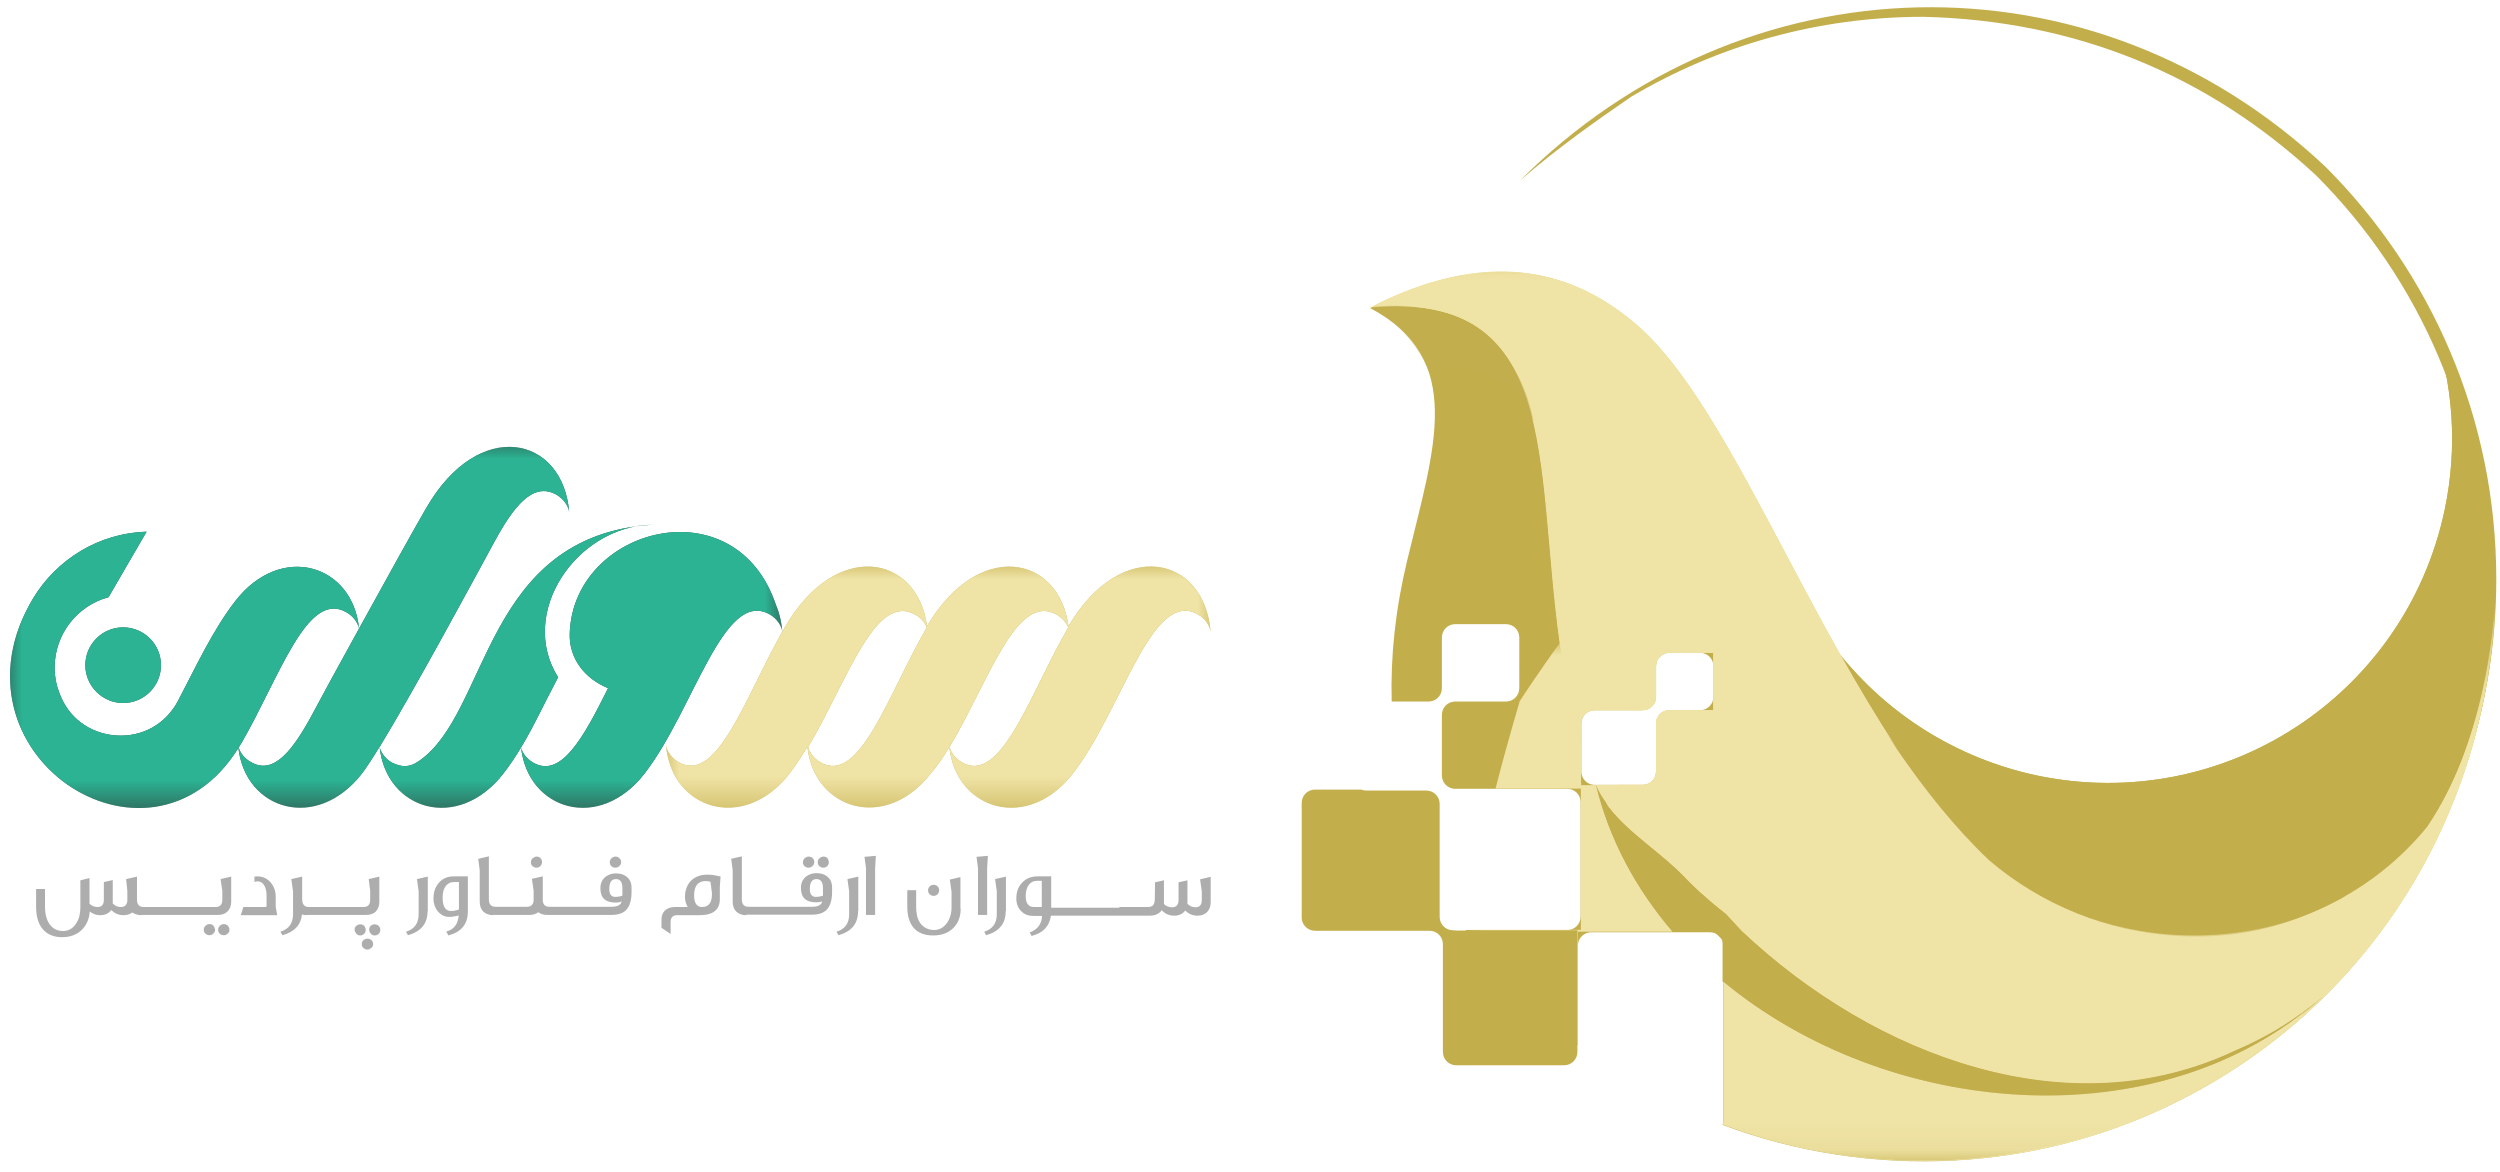 <?xml version="1.0" encoding="utf-8"?>
<!-- Generator: Adobe Illustrator 24.1.1, SVG Export Plug-In . SVG Version: 6.00 Build 0)  -->
<svg version="1.1" xmlns="http://www.w3.org/2000/svg" xmlns:xlink="http://www.w3.org/1999/xlink" x="0px" y="0px"
	 viewBox="0 0 101.1 47.41" style="enable-background:new 0 0 101.1 47.41;" xml:space="preserve">
<style type="text/css">
	.st0{fill:url(#SVGID_1_);}
	.st1{opacity:0.51;fill:url(#SVGID_2_);}
	.st2{opacity:0.4;fill:url(#SVGID_3_);}
	.st3{opacity:0.3;fill:url(#SVGID_4_);}
	.st4{display:none;opacity:0.58;}
	.st5{display:inline;opacity:0.8;}
	.st6{fill:url(#SVGID_5_);}
	.st7{fill:url(#SVGID_6_);}
	.st8{fill:url(#SVGID_7_);}
	.st9{opacity:0.35;fill:url(#SVGID_8_);}
	.st10{opacity:0.35;fill:url(#SVGID_9_);}
	.st11{opacity:0.35;fill:url(#SVGID_10_);}
	.st12{fill:url(#SVGID_11_);}
	.st13{fill:url(#SVGID_12_);}
	.st14{fill:url(#SVGID_13_);}
	.st15{fill:url(#SVGID_14_);}
	.st16{fill:url(#SVGID_15_);}
	.st17{fill:url(#SVGID_16_);}
	.st18{fill:#C3AE4C;}
	.st19{fill-rule:evenodd;clip-rule:evenodd;fill:#C3AE4C;}
	.st20{filter:url(#Adobe_OpacityMaskFilter);}
	.st21{fill:url(#SVGID_18_);}
	.st22{mask:url(#SVGID_17_);fill-rule:evenodd;clip-rule:evenodd;fill:#C3AE4C;}
	.st23{filter:url(#Adobe_OpacityMaskFilter_1_);}
	.st24{fill:url(#SVGID_20_);}
	.st25{mask:url(#SVGID_19_);fill-rule:evenodd;clip-rule:evenodd;fill:#EFE3A5;}
	.st26{filter:url(#Adobe_OpacityMaskFilter_2_);}
	.st27{fill:url(#SVGID_22_);}
	.st28{mask:url(#SVGID_21_);fill-rule:evenodd;clip-rule:evenodd;fill:#EFE3A5;}
	.st29{filter:url(#Adobe_OpacityMaskFilter_3_);}
	.st30{fill:url(#SVGID_24_);}
	.st31{mask:url(#SVGID_23_);fill-rule:evenodd;clip-rule:evenodd;fill:#EFE3A5;}
	.st32{filter:url(#Adobe_OpacityMaskFilter_4_);}
	.st33{fill:url(#SVGID_26_);}
	.st34{mask:url(#SVGID_25_);fill-rule:evenodd;clip-rule:evenodd;fill:#EFE3A5;}
	.st35{opacity:0.5;fill-rule:evenodd;clip-rule:evenodd;fill:#C3AE4C;}
	.st36{filter:url(#Adobe_OpacityMaskFilter_5_);}
	.st37{fill:url(#SVGID_28_);}
	.st38{mask:url(#SVGID_27_);fill-rule:evenodd;clip-rule:evenodd;fill:#C3AE4C;}
	.st39{filter:url(#Adobe_OpacityMaskFilter_6_);}
	.st40{fill:url(#SVGID_30_);}
	.st41{mask:url(#SVGID_29_);fill-rule:evenodd;clip-rule:evenodd;fill:#C3AE4C;}
	.st42{filter:url(#Adobe_OpacityMaskFilter_7_);}
	.st43{fill:url(#SVGID_32_);}
	.st44{mask:url(#SVGID_31_);fill-rule:evenodd;clip-rule:evenodd;fill:#EFE3A5;}
	.st45{fill-rule:evenodd;clip-rule:evenodd;fill:#315B51;}
	.st46{filter:url(#Adobe_OpacityMaskFilter_8_);}
	.st47{fill:url(#SVGID_34_);}
	.st48{mask:url(#SVGID_33_);fill-rule:evenodd;clip-rule:evenodd;fill:#2BB393;}
	.st49{fill:#AEADAE;}
	.st50{filter:url(#Adobe_OpacityMaskFilter_9_);}
	.st51{fill:url(#SVGID_36_);}
	.st52{mask:url(#SVGID_35_);fill-rule:evenodd;clip-rule:evenodd;fill:#C3AE4C;}
	.st53{filter:url(#Adobe_OpacityMaskFilter_10_);}
	.st54{fill:url(#SVGID_38_);}
	.st55{mask:url(#SVGID_37_);fill-rule:evenodd;clip-rule:evenodd;fill:#EFE3A5;}
	.st56{filter:url(#Adobe_OpacityMaskFilter_11_);}
	.st57{fill:url(#SVGID_40_);}
	.st58{mask:url(#SVGID_39_);fill-rule:evenodd;clip-rule:evenodd;fill:#EFE3A5;}
	.st59{filter:url(#Adobe_OpacityMaskFilter_12_);}
	.st60{fill:url(#SVGID_42_);}
	.st61{mask:url(#SVGID_41_);fill-rule:evenodd;clip-rule:evenodd;fill:#EFE3A5;}
	.st62{filter:url(#Adobe_OpacityMaskFilter_13_);}
	.st63{fill:url(#SVGID_44_);}
	.st64{mask:url(#SVGID_43_);fill-rule:evenodd;clip-rule:evenodd;fill:#EFE3A5;}
	.st65{filter:url(#Adobe_OpacityMaskFilter_14_);}
	.st66{fill:url(#SVGID_46_);}
	.st67{mask:url(#SVGID_45_);fill-rule:evenodd;clip-rule:evenodd;fill:#C3AE4C;}
	.st68{filter:url(#Adobe_OpacityMaskFilter_15_);}
	.st69{fill:url(#SVGID_48_);}
	.st70{mask:url(#SVGID_47_);fill-rule:evenodd;clip-rule:evenodd;fill:#C3AE4C;}
	.st71{filter:url(#Adobe_OpacityMaskFilter_16_);}
	.st72{fill:url(#SVGID_50_);}
	.st73{mask:url(#SVGID_49_);fill-rule:evenodd;clip-rule:evenodd;fill:#EFE3A5;}
	.st74{filter:url(#Adobe_OpacityMaskFilter_17_);}
	.st75{fill:url(#SVGID_52_);}
	.st76{mask:url(#SVGID_51_);fill-rule:evenodd;clip-rule:evenodd;fill:#2BB393;}
	.st77{fill:#FFFFFF;}
	.st78{fill:none;stroke:#FFFFFF;stroke-width:0.25;stroke-miterlimit:10;}
	.st79{fill:none;stroke:#2BB898;stroke-width:0.75;stroke-miterlimit:10;}
	.st80{fill:#C8B34C;}
	.st81{fill:#213E3D;}
	.st82{fill:none;stroke:#FFFFFF;stroke-width:0.312;stroke-miterlimit:10;}
	.st83{fill:none;stroke:#5980CC;stroke-width:0.5;stroke-miterlimit:10;}
	.st84{fill:#248C75;}
	.st85{fill:#2BB898;}
	.st86{fill:#FFE700;}
	.st87{fill:#F3AC33;}
	.st88{fill:#ED8C00;}
	.st89{fill:#FAC86E;}
	.st90{fill:#335387;}
	.st91{fill:#385BA6;}
	.st92{fill:none;stroke:#2BB898;stroke-width:0.5;stroke-miterlimit:10;}
	.st93{fill:none;stroke:#FAC86E;stroke-width:0.5;stroke-miterlimit:10;}
	.st94{fill:none;stroke:#C7C7C7;stroke-width:0.178;stroke-miterlimit:10;}
	.st95{fill:none;stroke:#666666;stroke-width:0.202;stroke-miterlimit:10;}
	.st96{fill:none;stroke:#666666;stroke-width:0.32;stroke-linecap:round;stroke-miterlimit:10;}
	.st97{fill:none;stroke:#666666;stroke-width:0.25;stroke-miterlimit:10;}
	.st98{fill:none;stroke:#666666;stroke-width:0.283;stroke-miterlimit:10;}
	.st99{fill:#FF1D25;}
	.st100{fill:#6FBEA8;}
	.st101{fill:#C1C1C1;}
	.st102{fill:#97C9BB;}
	.st103{fill:#D5D5D5;}
	.st104{fill:#A7C9BF;}
	.st105{fill:#ECECEC;}
	.st106{fill:#A8C1BA;}
	.st107{fill:#A1B7B1;}
	.st108{fill:#ACB9B6;}
	.st109{fill:#5BAF98;}
	.st110{enable-background:new    ;}
	.st111{fill:#D5BC55;}
	.st112{fill:#AF9A46;}
	.st113{fill:url(#SVGID_53_);}
	.st114{opacity:0.51;}
	.st115{fill:url(#SVGID_54_);}
	.st116{fill:#5A9AD1;}
	.st117{fill:#345878;}
	.st118{fill:#4A7EAB;}
	.st119{opacity:0.51;fill:url(#SVGID_55_);}
	.st120{opacity:0.51;fill:url(#SVGID_56_);}
	.st121{fill:#1C9678;}
	.st122{fill:url(#SVGID_57_);}
	.st123{opacity:0.51;fill:url(#SVGID_58_);}
	.st124{opacity:0.51;fill:url(#SVGID_59_);}
	.st125{fill:#52C9A9;}
	.st126{fill:url(#SVGID_60_);}
	.st127{fill:url(#SVGID_61_);}
	.st128{opacity:0.51;fill:url(#SVGID_62_);}
	.st129{fill:url(#SVGID_63_);}
	.st130{fill:url(#SVGID_64_);}
	.st131{opacity:0.51;fill:url(#SVGID_65_);}
	.st132{fill:none;stroke:#C7C7C7;stroke-width:0.25;stroke-miterlimit:10;}
	.st133{fill:#E1E1E1;}
	.st134{fill:#C5B04C;}
	.st135{fill-rule:evenodd;clip-rule:evenodd;fill:#C5B04C;}
	.st136{filter:url(#Adobe_OpacityMaskFilter_18_);}
	.st137{fill:url(#SVGID_69_);}
	.st138{mask:url(#SVGID_68_);fill-rule:evenodd;clip-rule:evenodd;fill:#C5B04C;}
	.st139{filter:url(#Adobe_OpacityMaskFilter_19_);}
	.st140{fill:url(#SVGID_71_);}
	.st141{mask:url(#SVGID_70_);fill-rule:evenodd;clip-rule:evenodd;fill:#F1E5A7;}
	.st142{filter:url(#Adobe_OpacityMaskFilter_20_);}
	.st143{fill:url(#SVGID_73_);}
	.st144{mask:url(#SVGID_72_);fill-rule:evenodd;clip-rule:evenodd;fill:#F1E5A7;}
	.st145{filter:url(#Adobe_OpacityMaskFilter_21_);}
	.st146{fill:url(#SVGID_75_);}
	.st147{mask:url(#SVGID_74_);fill-rule:evenodd;clip-rule:evenodd;fill:#F1E5A7;}
	.st148{filter:url(#Adobe_OpacityMaskFilter_22_);}
	.st149{fill:url(#SVGID_77_);}
	.st150{mask:url(#SVGID_76_);fill-rule:evenodd;clip-rule:evenodd;fill:#F1E5A7;}
	.st151{opacity:0.5;fill-rule:evenodd;clip-rule:evenodd;fill:#C5B04C;}
	.st152{filter:url(#Adobe_OpacityMaskFilter_23_);}
	.st153{fill:url(#SVGID_79_);}
	.st154{mask:url(#SVGID_78_);fill-rule:evenodd;clip-rule:evenodd;fill:#C5B04C;}
	.st155{filter:url(#Adobe_OpacityMaskFilter_24_);}
	.st156{fill:url(#SVGID_81_);}
	.st157{mask:url(#SVGID_80_);fill-rule:evenodd;clip-rule:evenodd;fill:#C5B04C;}
	.st158{fill:none;stroke:#2BB898;stroke-width:1.16;stroke-linecap:round;stroke-linejoin:round;stroke-miterlimit:10;}
	.st159{fill-rule:evenodd;clip-rule:evenodd;fill:none;stroke:#C7C7C7;stroke-width:0.5;stroke-miterlimit:10;}
	.st160{fill:none;stroke:#C7C7C7;stroke-width:0.5;stroke-miterlimit:10;}
	.st161{fill-rule:evenodd;clip-rule:evenodd;fill:none;stroke:#C7C7C7;stroke-width:0.75;stroke-miterlimit:10;}
	.st162{fill:#2BB898;stroke:#2BB898;stroke-width:0.768;stroke-miterlimit:10;}
	.st163{fill:#4D4D4D;}
	.st164{fill:#515151;}
	.st165{clip-path:url(#SVGID_83_);fill:#BCBCBC;}
	.st166{clip-path:url(#SVGID_83_);fill:#969696;}
	.st167{clip-path:url(#SVGID_83_);}
	.st168{fill:#969696;}
	.st169{fill:#BCBCBC;}
	.st170{opacity:0.28;clip-path:url(#SVGID_85_);fill:#B3B2B3;}
	.st171{opacity:0.28;clip-path:url(#SVGID_87_);fill:#B3B2B3;}
	.st172{clip-path:url(#SVGID_89_);}
	.st173{fill:#DDDDDD;}
	.st174{fill:#C4C4C4;}
	.st175{fill:#A6A6A6;}
	.st176{fill:url(#SVGID_92_);}
	.st177{fill:#4576CB;}
	.st178{fill:none;stroke:#FFFFFF;stroke-width:0.521;stroke-miterlimit:10;}
	.st179{fill:url(#SVGID_95_);}
	.st180{fill:#989898;}
	.st181{fill:url(#SVGID_98_);}
	.st182{fill:none;stroke:#FFFFFF;stroke-width:0.521;stroke-miterlimit:10;}
	.st183{fill:url(#SVGID_101_);}
	.st184{fill:#1F7760;}
	.st185{opacity:0.28;clip-path:url(#SVGID_111_);fill:#666666;}
	.st186{fill-rule:evenodd;clip-rule:evenodd;fill:none;stroke:#CACACA;stroke-width:0.5;stroke-miterlimit:10;}
	.st187{fill:#B3B2B3;}
	.st188{fill:#EAEAEA;}
	.st189{fill:url(#SVGID_113_);}
	.st190{fill:url(#SVGID_114_);}
	.st191{opacity:0.4;fill:#06033E;}
	.st192{fill:url(#SVGID_115_);}
	.st193{fill:url(#SVGID_116_);}
	.st194{fill:url(#SVGID_117_);}
	.st195{fill:url(#SVGID_118_);}
	.st196{clip-path:url(#SVGID_120_);fill:#112564;}
	.st197{clip-path:url(#SVGID_120_);fill:#112665;}
	.st198{clip-path:url(#SVGID_120_);fill:#112766;}
	.st199{clip-path:url(#SVGID_120_);fill:#112867;}
	.st200{clip-path:url(#SVGID_120_);fill:#112968;}
	.st201{clip-path:url(#SVGID_120_);fill:#112A69;}
	.st202{clip-path:url(#SVGID_120_);fill:#112B6A;}
	.st203{clip-path:url(#SVGID_120_);fill:#112C6B;}
	.st204{clip-path:url(#SVGID_120_);fill:#112D6D;}
	.st205{clip-path:url(#SVGID_120_);fill:#112E6E;}
	.st206{clip-path:url(#SVGID_120_);fill:#112F6F;}
	.st207{clip-path:url(#SVGID_120_);fill:#113070;}
	.st208{clip-path:url(#SVGID_120_);fill:#113171;}
	.st209{clip-path:url(#SVGID_120_);fill:#113272;}
	.st210{clip-path:url(#SVGID_120_);fill:#113373;}
	.st211{clip-path:url(#SVGID_120_);fill:#113474;}
	.st212{clip-path:url(#SVGID_120_);fill:#113575;}
	.st213{clip-path:url(#SVGID_120_);fill:#113676;}
	.st214{clip-path:url(#SVGID_120_);fill:#113777;}
	.st215{clip-path:url(#SVGID_120_);fill:#113878;}
	.st216{clip-path:url(#SVGID_120_);fill:#113979;}
	.st217{clip-path:url(#SVGID_120_);fill:#113A7A;}
	.st218{clip-path:url(#SVGID_120_);fill:#113B7B;}
	.st219{clip-path:url(#SVGID_120_);fill:#113C7C;}
	.st220{clip-path:url(#SVGID_120_);fill:#113D7D;}
	.st221{clip-path:url(#SVGID_120_);fill:#113E7E;}
	.st222{clip-path:url(#SVGID_120_);fill:#113F7F;}
	.st223{clip-path:url(#SVGID_120_);fill:#114080;}
	.st224{clip-path:url(#SVGID_120_);fill:#114181;}
	.st225{clip-path:url(#SVGID_120_);fill:#114282;}
	.st226{clip-path:url(#SVGID_120_);fill:#114383;}
	.st227{clip-path:url(#SVGID_120_);fill:#114484;}
	.st228{clip-path:url(#SVGID_120_);fill:#114585;}
	.st229{clip-path:url(#SVGID_120_);fill:#114686;}
	.st230{clip-path:url(#SVGID_120_);fill:#114787;}
	.st231{clip-path:url(#SVGID_120_);fill:#114888;}
	.st232{clip-path:url(#SVGID_120_);fill:#114989;}
	.st233{clip-path:url(#SVGID_120_);fill:#114A8A;}
	.st234{clip-path:url(#SVGID_120_);fill:#114B8B;}
	.st235{clip-path:url(#SVGID_120_);fill:#114C8C;}
	.st236{clip-path:url(#SVGID_120_);fill:#114D8D;}
	.st237{clip-path:url(#SVGID_120_);fill:#114E8E;}
	.st238{clip-path:url(#SVGID_120_);fill:#114F8F;}
	.st239{clip-path:url(#SVGID_120_);fill:#115090;}
	.st240{clip-path:url(#SVGID_120_);fill:#115191;}
	.st241{clip-path:url(#SVGID_120_);fill:#115292;}
	.st242{clip-path:url(#SVGID_120_);fill:#115393;}
	.st243{clip-path:url(#SVGID_120_);fill:#115494;}
	.st244{clip-path:url(#SVGID_120_);fill:#115595;}
	.st245{clip-path:url(#SVGID_120_);fill:#115696;}
	.st246{clip-path:url(#SVGID_120_);fill:#115797;}
	.st247{clip-path:url(#SVGID_120_);fill:#115899;}
	.st248{clip-path:url(#SVGID_120_);fill:#11599A;}
	.st249{clip-path:url(#SVGID_120_);fill:#115A9B;}
	.st250{clip-path:url(#SVGID_120_);fill:#115B9C;}
	.st251{clip-path:url(#SVGID_120_);fill:#115C9D;}
	.st252{clip-path:url(#SVGID_120_);fill:#115D9E;}
	.st253{clip-path:url(#SVGID_120_);fill:#115E9F;}
	.st254{clip-path:url(#SVGID_120_);fill:#115FA0;}
	.st255{clip-path:url(#SVGID_120_);fill:#1160A1;}
	.st256{clip-path:url(#SVGID_120_);fill:#1161A2;}
	.st257{clip-path:url(#SVGID_120_);fill:#1162A3;}
	.st258{clip-path:url(#SVGID_120_);fill:#1163A4;}
	.st259{clip-path:url(#SVGID_120_);fill:#1164A5;}
	.st260{clip-path:url(#SVGID_120_);fill:#1165A6;}
	.st261{clip-path:url(#SVGID_120_);fill:#1166A7;}
	.st262{clip-path:url(#SVGID_120_);fill:#1167A8;}
	.st263{clip-path:url(#SVGID_120_);fill:#1168A9;}
	.st264{clip-path:url(#SVGID_120_);fill:#1169AA;}
	.st265{clip-path:url(#SVGID_120_);fill:#116AAB;}
	.st266{clip-path:url(#SVGID_120_);fill:#116BAC;}
	.st267{clip-path:url(#SVGID_120_);fill:#116CAD;}
	.st268{clip-path:url(#SVGID_120_);fill:#116DAE;}
	.st269{clip-path:url(#SVGID_120_);fill:#116EAF;}
	.st270{clip-path:url(#SVGID_120_);fill:#116FB0;}
	.st271{clip-path:url(#SVGID_120_);fill:#1170B1;}
	.st272{clip-path:url(#SVGID_120_);fill:#1171B2;}
	.st273{clip-path:url(#SVGID_120_);fill:#1172B3;}
	.st274{clip-path:url(#SVGID_120_);fill:#1173B4;}
	.st275{clip-path:url(#SVGID_120_);fill:#1174B5;}
	.st276{clip-path:url(#SVGID_120_);fill:#1175B6;}
	.st277{clip-path:url(#SVGID_120_);fill:#1176B7;}
	.st278{clip-path:url(#SVGID_120_);fill:#1177B8;}
	.st279{clip-path:url(#SVGID_120_);fill:#1178B9;}
	.st280{clip-path:url(#SVGID_120_);fill:#107ABA;}
	.st281{clip-path:url(#SVGID_120_);fill:#107BBB;}
	.st282{clip-path:url(#SVGID_120_);fill:#107CBC;}
	.st283{clip-path:url(#SVGID_120_);fill:#107EBD;}
	.st284{clip-path:url(#SVGID_120_);fill:#0F7FBD;}
	.st285{clip-path:url(#SVGID_120_);fill:#0F80BE;}
	.st286{clip-path:url(#SVGID_120_);fill:#0F82BF;}
	.st287{clip-path:url(#SVGID_120_);fill:#0F83C0;}
	.st288{clip-path:url(#SVGID_120_);fill:#0E84C1;}
	.st289{clip-path:url(#SVGID_120_);fill:#0E85C2;}
	.st290{clip-path:url(#SVGID_120_);fill:#0E87C3;}
	.st291{clip-path:url(#SVGID_120_);fill:#0E88C4;}
	.st292{clip-path:url(#SVGID_120_);fill:#0D89C4;}
	.st293{clip-path:url(#SVGID_120_);fill:#0D8BC5;}
	.st294{clip-path:url(#SVGID_120_);fill:#0D8CC6;}
	.st295{clip-path:url(#SVGID_120_);fill:#0D8DC7;}
	.st296{clip-path:url(#SVGID_120_);fill:#0C8EC8;}
	.st297{clip-path:url(#SVGID_120_);fill:#0C90C9;}
	.st298{clip-path:url(#SVGID_120_);fill:#0C91CA;}
	.st299{clip-path:url(#SVGID_120_);fill:#0C92CA;}
	.st300{clip-path:url(#SVGID_120_);fill:#0B93CB;}
	.st301{clip-path:url(#SVGID_120_);fill:#0B94CC;}
	.st302{clip-path:url(#SVGID_120_);fill:#0B96CD;}
	.st303{clip-path:url(#SVGID_120_);fill:#0B97CE;}
	.st304{clip-path:url(#SVGID_120_);fill:#0A98CE;}
	.st305{clip-path:url(#SVGID_120_);fill:#0A99CF;}
	.st306{clip-path:url(#SVGID_120_);fill:#0A9AD0;}
	.st307{clip-path:url(#SVGID_120_);fill:#0A9CD1;}
	.st308{clip-path:url(#SVGID_120_);fill:#0A9DD2;}
	.st309{clip-path:url(#SVGID_120_);fill:#099ED2;}
	.st310{clip-path:url(#SVGID_120_);fill:#099FD3;}
	.st311{clip-path:url(#SVGID_120_);fill:#09A0D4;}
	.st312{clip-path:url(#SVGID_120_);fill:#09A1D5;}
	.st313{clip-path:url(#SVGID_120_);fill:#08A2D5;}
	.st314{clip-path:url(#SVGID_120_);fill:#08A3D6;}
	.st315{clip-path:url(#SVGID_120_);fill:#08A5D7;}
	.st316{clip-path:url(#SVGID_120_);fill:#08A6D8;}
	.st317{clip-path:url(#SVGID_120_);fill:#08A7D8;}
	.st318{clip-path:url(#SVGID_120_);fill:#07A8D9;}
	.st319{clip-path:url(#SVGID_120_);fill:#07A9DA;}
	.st320{clip-path:url(#SVGID_120_);fill:#07AADB;}
	.st321{clip-path:url(#SVGID_120_);fill:#07ABDB;}
	.st322{clip-path:url(#SVGID_120_);fill:#07ACDC;}
	.st323{clip-path:url(#SVGID_120_);fill:#06ADDD;}
	.st324{clip-path:url(#SVGID_120_);fill:#06AEDD;}
	.st325{clip-path:url(#SVGID_120_);fill:#06AFDE;}
	.st326{clip-path:url(#SVGID_120_);fill:#06B0DF;}
	.st327{clip-path:url(#SVGID_120_);fill:#06B1DF;}
	.st328{clip-path:url(#SVGID_120_);fill:#05B2E0;}
	.st329{clip-path:url(#SVGID_120_);fill:#05B3E1;}
	.st330{clip-path:url(#SVGID_120_);fill:#05B4E1;}
	.st331{clip-path:url(#SVGID_120_);fill:#05B5E2;}
	.st332{clip-path:url(#SVGID_120_);fill:#05B6E3;}
	.st333{clip-path:url(#SVGID_120_);fill:#04B7E3;}
	.st334{clip-path:url(#SVGID_120_);fill:#04B8E4;}
	.st335{clip-path:url(#SVGID_120_);fill:#04B9E5;}
	.st336{clip-path:url(#SVGID_120_);fill:#04BAE6;}
	.st337{clip-path:url(#SVGID_120_);fill:#04BBE6;}
	.st338{clip-path:url(#SVGID_120_);fill:#03BCE7;}
	.st339{clip-path:url(#SVGID_120_);fill:#03BDE7;}
	.st340{clip-path:url(#SVGID_120_);fill:#03BEE8;}
	.st341{clip-path:url(#SVGID_120_);fill:#03BFE9;}
	.st342{clip-path:url(#SVGID_120_);fill:#03C0EA;}
	.st343{clip-path:url(#SVGID_120_);fill:#02C1EA;}
	.st344{clip-path:url(#SVGID_120_);fill:#02C2EB;}
	.st345{clip-path:url(#SVGID_120_);fill:#02C3EC;}
	.st346{clip-path:url(#SVGID_120_);fill:#02C4EC;}
	.st347{clip-path:url(#SVGID_120_);fill:#02C5ED;}
	.st348{clip-path:url(#SVGID_120_);fill:#01C6EE;}
	.st349{clip-path:url(#SVGID_120_);fill:#01C7EE;}
	.st350{clip-path:url(#SVGID_120_);fill:#01C7EF;}
	.st351{clip-path:url(#SVGID_120_);fill:#01C8EF;}
	.st352{fill:url(#SVGID_121_);}
	.st353{fill:url(#SVGID_122_);}
	.st354{fill:url(#SVGID_123_);}
	.st355{fill:url(#SVGID_124_);}
	.st356{fill:#07AADB;}
	.st357{fill:#0D121E;}
	.st358{fill:url(#SVGID_125_);}
	.st359{fill:url(#SVGID_126_);}
	.st360{fill:url(#SVGID_127_);}
	.st361{fill:url(#SVGID_128_);}
	.st362{opacity:0.25;}
	.st363{fill:url(#SVGID_129_);}
	.st364{fill:#03184C;}
	.st365{opacity:0.5;}
	.st366{fill:#29A6DD;}
	.st367{fill:#C7C7C7;}
	.st368{fill:#3B3735;}
	.st369{fill:#00A470;}
	.st370{fill:none;stroke:#808080;stroke-width:0.25;stroke-miterlimit:10;}
	.st371{fill:none;stroke:#C8B34C;stroke-width:0.5;stroke-miterlimit:10;}
	.st372{fill:none;stroke:#000000;stroke-miterlimit:10;}
	.st373{fill:url(#SVGID_130_);}
	.st374{opacity:0.28;fill:#666666;}
	.st375{opacity:0.8;fill:#E1E1E1;}
	.st376{fill:#CCC4A3;}
	.st377{display:none;}
	.st378{display:inline;}
	.st379{opacity:0.8;}
	.st380{fill-rule:evenodd;clip-rule:evenodd;fill:#020202;}
	
		.st381{fill-rule:evenodd;clip-rule:evenodd;fill:none;stroke:#BDBDBD;stroke-width:0.373;stroke-linecap:square;stroke-miterlimit:10;}
	.st382{fill-rule:evenodd;clip-rule:evenodd;fill:#2BB898;}
	.st383{fill-rule:evenodd;clip-rule:evenodd;fill:#D39241;}
	.st384{fill-rule:evenodd;clip-rule:evenodd;fill:#385BA6;}
	.st385{display:inline;fill-rule:evenodd;clip-rule:evenodd;fill:#606060;}
	.st386{display:inline;fill:none;stroke:#C7C7C7;stroke-width:0.25;stroke-miterlimit:10;}
	.st387{display:inline;fill:none;stroke:#C8B34C;stroke-miterlimit:10;}
</style>
<g id="Layer_1">
	<g>
		<g>
			<path class="st18" d="M84.8,45.3c4.68-1.6,8.59-4.59,11.33-8.42c2.74-3.83,4.31-8.5,4.31-13.44c0-6.38-2.59-12.15-6.77-16.34
				c-4.36-4.05-9.71-6.28-15.91-6.42c-4.23,0-8.28,1.15-11.79,3.23C64.6,4.85,62.96,6,61.46,7.31c9.03-9.04,23.1-9.47,32.58-0.57
				c4.27,4.27,6.91,10.17,6.91,16.69c0,5.05-1.61,9.82-4.41,13.73c-2.8,3.92-6.8,6.98-11.58,8.61L84.8,45.3z"/>
			<path class="st19" d="M80.8,35.36c4.16,3.55,10.32,4.12,15.15,0.98c0.86-0.56,1.63-1.21,2.31-1.92c0.96-1.83,1.69-3.83,2.14-5.95
				c1.14-5.37,0.31-10.7-1.99-15.25c0.79,2.3,0.99,4.85,0.45,7.41c-0.8,3.76-3.04,6.84-6.02,8.78c-2.98,1.94-6.71,2.74-10.47,1.95
				c-3.28-0.7-6.05-2.5-7.99-4.93C76.24,29.74,78.32,32.99,80.8,35.36"/>
			<defs>
				<filter id="Adobe_OpacityMaskFilter" filterUnits="userSpaceOnUse" x="74.38" y="13.22" width="26.53" height="25.17">
					<feColorMatrix  type="matrix" values="1 0 0 0 0  0 1 0 0 0  0 0 1 0 0  0 0 0 1 0"/>
				</filter>
			</defs>
			<mask maskUnits="userSpaceOnUse" x="74.38" y="13.22" width="26.53" height="25.17" id="SVGID_1_">
				<g class="st20">
					
						<linearGradient id="SVGID_2_" gradientUnits="userSpaceOnUse" x1="-394.705" y1="292.995" x2="-397.09" y2="286.282" gradientTransform="matrix(1 0 0 1 486.099 -256.628)">
						<stop  offset="0" style="stop-color:#FFFFFF"/>
						<stop  offset="1" style="stop-color:#000000"/>
					</linearGradient>
					<rect x="74.38" y="13.22" style="fill:url(#SVGID_2_);" width="26.53" height="25.17"/>
				</g>
			</mask>
			<path style="mask:url(#SVGID_1_);fill-rule:evenodd;clip-rule:evenodd;fill:#C3AE4C;" d="M80.8,35.36
				c4.16,3.55,10.32,4.12,15.15,0.98c0.86-0.56,1.63-1.21,2.31-1.92c0.96-1.83,1.69-3.83,2.14-5.95c1.14-5.37,0.31-10.7-1.99-15.25
				c0.79,2.3,0.99,4.85,0.45,7.41c-0.8,3.76-3.04,6.84-6.02,8.78c-2.98,1.94-6.71,2.74-10.47,1.95c-3.28-0.7-6.05-2.5-7.99-4.93
				C76.24,29.74,78.32,32.99,80.8,35.36"/>
			<path class="st19" d="M58.89,37.63h0.39l-0.01-0.02h4.11c0.3,0,0.54-0.24,0.54-0.54v-4.63c0-0.3-0.24-0.54-0.54-0.54h-4.53
				c-0.3,0-0.54-0.24-0.54-0.54v-2.45c0-0.3,0.24-0.54,0.54-0.54h2.05c0.3,0,0.54-0.24,0.54-0.54v-2.05c0-0.3-0.24-0.54-0.54-0.54
				h-2.05c-0.3,0-0.54,0.24-0.54,0.54v2.05c0,0.3-0.24,0.54-0.54,0.54h-1.49c-0.05-1.79,0.14-3.68,0.62-5.68
				c1.09-4.54,2.41-8.17-1.49-10.23c4.66-2.39,8.02-1.62,10.68,0.6c3.46,2.89,6.45,10.89,10.63,17.26c0.06,0.09,0.13,0.18,0.19,0.28
				c1.08,1.55,2.25,2.99,3.52,4.19l0,0c2.15,1.84,4.83,2.89,7.58,3.07c7.1,0.15,11.08-3.55,12.43-10.11
				c0.22-1.05,0.37-2.11,0.45-3.15c-0.05,1.28-0.21,2.58-0.49,3.88c-1.45,6.85-5.72,12.61-11.96,15.87
				c-5.97,3.12-12.8,3.38-18.78,1.14c0.02-0.06,0.03-0.12,0.03-0.18v-7.07c0-0.3-0.24-0.54-0.54-0.54h-4.8
				c-0.3,0-0.54,0.24-0.54,0.54v4.02l-0.02-0.02v0.3c0,0.3-0.24,0.54-0.54,0.54h-4.36c-0.3,0-0.54-0.24-0.54-0.54v-4.36
				c0-0.3-0.24-0.54-0.54-0.54h-4.63c-0.3,0-0.54-0.24-0.54-0.54v-4.63c0-0.3,0.24-0.54,0.54-0.54h1.88
				c0.06,0.03,0.13,0.04,0.21,0.04h1.49h0.92c0.3,0,0.54,0.24,0.54,0.54v3.37v1.2c0,0.3,0.24,0.54,0.54,0.54
				C58.79,37.62,58.84,37.63,58.89,37.63 M67.51,26.4h1.24c0.3,0,0.54,0.24,0.54,0.54v1.24c0,0.3-0.24,0.54-0.54,0.54h-1.24
				c-0.3,0-0.54,0.24-0.54,0.54v1.94c0,0.3-0.24,0.54-0.54,0.54h-1.94c-0.3,0-0.54-0.24-0.54-0.54v-1.94c0-0.3,0.24-0.54,0.54-0.54
				h1.94c0.3,0,0.54-0.24,0.54-0.54v-1.24C66.97,26.64,67.21,26.4,67.51,26.4z"/>
			<defs>
				<filter id="Adobe_OpacityMaskFilter_1_" filterUnits="userSpaceOnUse" x="59.53" y="25.99" width="34.42" height="20.96">
					<feColorMatrix  type="matrix" values="1 0 0 0 0  0 1 0 0 0  0 0 1 0 0  0 0 0 1 0"/>
				</filter>
			</defs>
			<mask maskUnits="userSpaceOnUse" x="59.53" y="25.99" width="34.42" height="20.96" id="SVGID_3_">
				<g class="st23">
					
						<linearGradient id="SVGID_4_" gradientUnits="userSpaceOnUse" x1="-358.53" y1="266.966" x2="-373.851" y2="270.709" gradientTransform="matrix(1 0 0 1 444.751 -232.815)">
						<stop  offset="0" style="stop-color:#FFFFFF"/>
						<stop  offset="1" style="stop-color:#000000"/>
					</linearGradient>
					<rect x="59.53" y="25.99" style="fill:url(#SVGID_4_);" width="34.42" height="20.96"/>
				</g>
			</mask>
			<path style="mask:url(#SVGID_3_);fill-rule:evenodd;clip-rule:evenodd;fill:#EFE3A5;" d="M67.64,37.68
				c-1.46-1.71-2.55-3.7-3.1-5.93h-0.06h-0.54v-0.54v-1.15c-0.4-1.34-0.66-2.71-0.85-4.07c-0.85,1.16-1.63,2.36-1.63,2.36
				s-0.49,1.62-0.98,3.54h2.91h0.54v0.54v4.63v0.54h-0.54h-3.86c0,0.01,0,0.01,0,0.02h4.26v4.6c0.01,0.01,0.01,0.01,0.02,0.02v-4.02
				v-0.54h0.54h3.06H67.64z M93.93,40.3c-6.68,5.95-17.63,4.86-24.23-0.6v5.6c0,0.06-0.01,0.13-0.03,0.18
				c1.09,0.41,2.21,0.74,3.35,0.98c5.76,1.21,11.98,0.23,17.3-3.24c1.33-0.87,2.54-1.85,3.63-2.92H93.93z"/>
			<defs>
				<filter id="Adobe_OpacityMaskFilter_2_" filterUnits="userSpaceOnUse" x="55.43" y="10.98" width="45.46" height="35.98">
					<feColorMatrix  type="matrix" values="1 0 0 0 0  0 1 0 0 0  0 0 1 0 0  0 0 0 1 0"/>
				</filter>
			</defs>
			<mask maskUnits="userSpaceOnUse" x="55.43" y="10.98" width="45.46" height="35.98" id="SVGID_5_">
				<g class="st26">
					
						<linearGradient id="SVGID_6_" gradientUnits="userSpaceOnUse" x1="-343.501" y1="269.382" x2="-354.637" y2="262.122" gradientTransform="matrix(1 0 0 1 433.349 -232.794)">
						<stop  offset="0" style="stop-color:#FFFFFF"/>
						<stop  offset="1" style="stop-color:#000000"/>
					</linearGradient>
					<rect x="55.43" y="10.98" class="st7" width="45.46" height="35.98"/>
				</g>
			</mask>
			<path style="mask:url(#SVGID_5_);fill-rule:evenodd;clip-rule:evenodd;fill:#EFE3A5;" d="M66.97,28.18v-1.24V26.4h0.54h1.24h0.54
				v0.54v1.24v0.54h-0.54h-1.24c-0.3,0-0.54,0.24-0.54,0.54v1.94v0.54h-0.54h-1.89c0,0.01,0.01,0.02,0.01,0.03
				c0.67,1.62,2.79,2.55,4.07,3.95c0.3,0.31,0.63,0.6,0.97,0.89c2.2,1.84,4.09,3.88,6.76,5.17c4.48,2.17,9.57,2.59,14.06,0.69
				c1.06-0.45,2.07-1.03,3-1.76c0.17-0.14,0.35-0.28,0.51-0.42l0.02,0c-1.09,1.07-2.3,2.05-3.63,2.92
				c-5.32,3.46-11.54,4.44-17.29,3.24c5.09,1.08,10.55,0.44,15.42-2.11c5.92-3.1,10.08-8.46,11.72-14.87
				c-0.01,0.04-0.02,0.09-0.04,0.13c0.1-0.38,0.19-0.75,0.27-1.14c0.28-1.3,0.44-2.6,0.49-3.88c-0.08,1.05-0.23,2.1-0.45,3.15
				c-0.47,2.23-1.22,4.15-2.27,5.7c-4.42,5.41-12.52,5.8-17.74,1.34l0,0c-1.27-1.21-2.43-2.64-3.52-4.19
				c-0.06-0.09-0.13-0.18-0.19-0.28c-0.82-1.25-1.6-2.56-2.34-3.88c-3.04-5.42-5.51-11.05-8.3-13.37
				c-2.66-2.22-6.01-2.99-10.66-0.62c7.75-0.7,6.64,6.23,7.66,13.56c0.19,1.36,0.45,2.73,0.85,4.07v-0.8v-0.54h0.54h1.94
				C66.72,28.73,66.97,28.48,66.97,28.18"/>
			<defs>
				<filter id="Adobe_OpacityMaskFilter_3_" filterUnits="userSpaceOnUse" x="55.43" y="10.98" width="45.46" height="35.98">
					<feColorMatrix  type="matrix" values="1 0 0 0 0  0 1 0 0 0  0 0 1 0 0  0 0 0 1 0"/>
				</filter>
			</defs>
			<mask maskUnits="userSpaceOnUse" x="55.43" y="10.98" width="45.46" height="35.98" id="SVGID_7_">
				<g class="st29">
					
						<linearGradient id="SVGID_8_" gradientUnits="userSpaceOnUse" x1="-370.398" y1="239.598" x2="-358.662" y2="256.701" gradientTransform="matrix(1 0 0 1 433.349 -232.794)">
						<stop  offset="0" style="stop-color:#FFFFFF"/>
						<stop  offset="1" style="stop-color:#000000"/>
					</linearGradient>
					<rect x="55.43" y="10.98" style="fill:url(#SVGID_8_);" width="45.46" height="35.98"/>
				</g>
			</mask>
			<path style="mask:url(#SVGID_7_);fill-rule:evenodd;clip-rule:evenodd;fill:#EFE3A5;" d="M66.97,28.18v-1.24
				c0-0.3,0.24-0.54,0.54-0.54h1.24h0.54v0.54v1.24v0.54h-0.54h-1.24c-0.3,0-0.54,0.24-0.54,0.54v1.94c0,0.3-0.24,0.54-0.54,0.54
				h-0.96c-0.21,0-0.39,0.11-0.48,0.3c-0.09,0.19-0.08,0.4,0.05,0.57c0.83,1.11,2.17,1.87,3.22,3c0.3,0.31,0.63,0.6,0.97,0.89
				c0.19,0.16,0.38,0.31,0.57,0.46l0.63,0.68c5.44,5.14,13.31,8.02,20,4.83c1.06-0.45,2.07-1.03,3-1.76
				c0.17-0.14,0.35-0.28,0.51-0.42l0.02,0c-1.09,1.07-2.3,2.05-3.63,2.92c-5.32,3.46-11.54,4.44-17.29,3.24
				c5.09,1.08,10.55,0.44,15.42-2.11c5.92-3.1,10.08-8.46,11.72-14.87c-0.01,0.04-0.02,0.09-0.04,0.13c0.1-0.38,0.19-0.75,0.27-1.14
				c0.28-1.3,0.44-2.6,0.49-3.88c-0.08,1.05-0.23,2.1-0.45,3.15c-0.47,2.23-1.22,4.15-2.27,5.7c-2.09,3.09-5.4,4.72-10.16,4.41
				c-2.75-0.18-5.43-1.23-7.58-3.07l0,0c-1.27-1.21-2.43-2.64-3.52-4.19c-0.06-0.09-0.13-0.18-0.19-0.28
				c-0.82-1.25-1.6-2.56-2.34-3.88c-3.04-5.42-5.51-11.05-8.3-13.37c-2.66-2.22-6.01-2.99-10.66-0.62c7.75-0.7,6.64,6.23,7.66,13.56
				c0.19,1.36,0.45,2.73,0.85,4.07v-0.8c0-0.3,0.24-0.54,0.54-0.54h1.94C66.72,28.73,66.97,28.48,66.97,28.18"/>
			<defs>
				<filter id="Adobe_OpacityMaskFilter_4_" filterUnits="userSpaceOnUse" x="55.43" y="10.98" width="45.46" height="35.98">
					<feColorMatrix  type="matrix" values="1 0 0 0 0  0 1 0 0 0  0 0 1 0 0  0 0 0 1 0"/>
				</filter>
			</defs>
			<mask maskUnits="userSpaceOnUse" x="55.43" y="10.98" width="45.46" height="35.98" id="SVGID_9_">
				<g class="st32">
					
						<linearGradient id="SVGID_10_" gradientUnits="userSpaceOnUse" x1="-364.387" y1="238.323" x2="-358.525" y2="253.263" gradientTransform="matrix(1 0 0 1 433.349 -232.794)">
						<stop  offset="0" style="stop-color:#FFFFFF"/>
						<stop  offset="1" style="stop-color:#000000"/>
					</linearGradient>
					<rect x="55.43" y="10.98" style="fill:url(#SVGID_10_);" width="45.46" height="35.98"/>
				</g>
			</mask>
			<path style="mask:url(#SVGID_9_);fill-rule:evenodd;clip-rule:evenodd;fill:#EFE3A5;" d="M66.97,28.18v-1.24
				c0-0.3,0.24-0.54,0.54-0.54h1.24h0.54v0.54v1.24v0.54h-0.54h-1.24c-0.3,0-0.54,0.24-0.54,0.54v1.94c0,0.3-0.24,0.54-0.54,0.54
				h-0.96c-0.21,0-0.39,0.11-0.48,0.3c-0.09,0.19-0.08,0.4,0.05,0.57c0.83,1.11,2.17,1.87,3.22,3c0.3,0.31,0.63,0.6,0.97,0.89
				c0.19,0.16,0.38,0.31,0.57,0.46l0.63,0.68c5.44,5.14,13.31,8.02,20,4.83c1.06-0.45,2.07-1.03,3-1.76
				c0.17-0.14,0.35-0.28,0.51-0.42l0.02,0c-1.09,1.07-2.3,2.05-3.63,2.92c-5.32,3.46-11.54,4.44-17.29,3.24
				c5.09,1.08,10.55,0.44,15.42-2.11c5.92-3.1,10.08-8.46,11.72-14.87c-0.01,0.04-0.02,0.09-0.04,0.13c0.1-0.38,0.19-0.75,0.27-1.14
				c0.28-1.3,0.44-2.6,0.49-3.88c-0.08,1.05-0.23,2.1-0.45,3.15c-0.47,2.23-1.22,4.15-2.27,5.7c-2.09,3.09-5.4,4.72-10.16,4.41
				c-2.75-0.18-5.43-1.23-7.58-3.07l0,0c-1.27-1.21-2.43-2.64-3.52-4.19c-0.06-0.09-0.13-0.18-0.19-0.28
				c-0.82-1.25-1.6-2.56-2.34-3.88c-3.04-5.42-5.51-11.05-8.3-13.37c-2.66-2.22-6.01-2.99-10.66-0.62c7.75-0.7,6.64,6.23,7.66,13.56
				c0.19,1.36,0.45,2.73,0.85,4.07v-0.8c0-0.3,0.24-0.54,0.54-0.54h1.94C66.72,28.73,66.97,28.48,66.97,28.18"/>
			<path class="st35" d="M62.02,17.04c-1.12-2.29-3.29-2.33-4.28-2.12c-0.72-1.73-2.31-2.49-2.31-2.49
				C55.43,12.43,60.89,11.46,62.02,17.04"/>
			<defs>
				<filter id="Adobe_OpacityMaskFilter_5_" filterUnits="userSpaceOnUse" x="76.29" y="29.65" width="18.8" height="8.23">
					<feColorMatrix  type="matrix" values="1 0 0 0 0  0 1 0 0 0  0 0 1 0 0  0 0 0 1 0"/>
				</filter>
			</defs>
			<mask maskUnits="userSpaceOnUse" x="76.29" y="29.65" width="18.8" height="8.23" id="SVGID_11_">
				<g class="st36">
					
						<linearGradient id="SVGID_12_" gradientUnits="userSpaceOnUse" x1="-412.714" y1="294.54" x2="-397.986" y2="288.853" gradientTransform="matrix(1 0 0 1 491.408 -258.081)">
						<stop  offset="0" style="stop-color:#FFFFFF"/>
						<stop  offset="1" style="stop-color:#000000"/>
					</linearGradient>
					<rect x="76.29" y="29.65" class="st13" width="18.8" height="8.23"/>
				</g>
			</mask>
			<path style="mask:url(#SVGID_11_);fill-rule:evenodd;clip-rule:evenodd;fill:#C3AE4C;" d="M76.29,29.65
				c0.14,0.22,0.28,0.44,0.43,0.66c1.09,1.59,2.31,3.14,3.71,4.47l0,0c2.15,1.84,4.83,2.89,7.58,3.07c2.71,0.18,4.94-0.57,6.75-1.56
				c0.3-0.17,0.85-2.44-0.85-2.57C87.92,38.15,80.44,35.16,76.29,29.65L76.29,29.65z"/>
			<defs>
				<filter id="Adobe_OpacityMaskFilter_6_" filterUnits="userSpaceOnUse" x="64.54" y="31.75" width="29.39" height="12.55">
					<feColorMatrix  type="matrix" values="1 0 0 0 0  0 1 0 0 0  0 0 1 0 0  0 0 0 1 0"/>
				</filter>
			</defs>
			<mask maskUnits="userSpaceOnUse" x="64.54" y="31.75" width="29.39" height="12.55" id="SVGID_13_">
				<g class="st39">
					
						<linearGradient id="SVGID_14_" gradientUnits="userSpaceOnUse" x1="-371.882" y1="286.872" x2="-378.894" y2="278.865" gradientTransform="matrix(1 0 0 1 458.7 -240.18)">
						<stop  offset="0" style="stop-color:#FFFFFF"/>
						<stop  offset="1" style="stop-color:#000000"/>
					</linearGradient>
					<rect x="64.54" y="31.75" class="st15" width="29.39" height="12.55"/>
				</g>
			</mask>
			<path style="mask:url(#SVGID_13_);fill-rule:evenodd;clip-rule:evenodd;fill:#C3AE4C;" d="M69.7,39.7
				c5.34,4.42,13.53,5.97,20,3.25c1.28-0.54,2.49-1.24,3.59-2.12c0.22-0.17,0.43-0.35,0.64-0.54c-0.17,0.15-0.34,0.29-0.51,0.42
				c-0.93,0.73-1.94,1.31-3,1.76c-6.69,3.19-14.56,0.31-20-4.83l-0.63-0.68c-0.19-0.15-0.38-0.3-0.57-0.46
				c-0.34-0.29-0.67-0.59-0.97-0.89c-1.04-1.13-2.39-1.89-3.22-3c-0.03-0.04-0.05-0.08-0.07-0.13c-0.17-0.22-0.3-0.46-0.41-0.71
				c0-0.01-0.01-0.02-0.01-0.03c0.55,2.23,1.63,4.22,3.1,5.93h1.52l0.01,0l0.01,0l0.01,0l0.01,0l0.01,0l0.01,0l0.01,0v0l0.01,0
				l0.01,0l0.01,0l0.01,0l0.01,0l0.01,0l0.01,0l0.01,0l0.01,0l0.01,0.01l0.01,0.01l0.01,0.01l0.01,0.01l0.01,0.01l0.01,0.01v0
				l0.01,0.01l0.01,0.01v0l0.01,0.01v0l0.01,0.01l0.01,0.01l0.01,0.01l0.01,0.01v0l0.01,0.01v0l0.01,0.01l0.01,0.01l0.01,0.01
				l0.01,0.01v0l0.01,0.01l0.01,0.01l0.01,0.01l0.01,0.01v0l0.01,0.01l0.01,0.01v0l0.01,0.01l0.01,0.01l0.01,0.01v0l0.01,0.01
				l0.01,0.01l0.01,0.01L69.65,38l0.01,0.01l0,0.01l0,0.01v0l0,0.01v0l0,0.01l0,0.01l0,0.01l0,0.01l0,0.01l0,0.01v0l0,0.01l0,0.01
				l0,0.01l0,0.01l0,0.01l0,0.01l0,0.01V39.7z"/>
		</g>
		<g>
			<path class="st19" d="M38.39,30.21c0.28,2.55,3.16,3.44,4.99,1.08c1.99-2.56,3.2-7.52,5.07-6.44c0.29,0.17,0.48,0.46,0.51,0.71
				c-0.25-3.09-3.61-3.86-5.75-0.24c-0.4-2.88-3.64-3.52-5.72,0c-0.4-2.9-3.68-3.53-5.76,0.06c-1.55,2.68-2.7,6.36-4.29,5.44
				c-0.29-0.17-0.48-0.46-0.51-0.71c0.21,2.63,3.15,3.57,5,1.17c0.25-0.33,0.49-0.69,0.72-1.08c0.28,2.55,3.16,3.44,4.99,1.08
				C37.92,30.96,38.16,30.6,38.39,30.21 M37.48,25.37l-0.01,0.02c-1.55,2.68-2.7,6.36-4.29,5.44c-0.26-0.15-0.44-0.39-0.5-0.62
				c1.58-2.65,2.71-6.29,4.34-5.35C37.24,24.98,37.4,25.17,37.48,25.37z M43.2,25.37l-0.01,0.02c-1.55,2.68-2.7,6.36-4.29,5.44
				c-0.26-0.15-0.44-0.39-0.5-0.62c1.58-2.65,2.71-6.29,4.34-5.35C42.95,24.98,43.11,25.17,43.2,25.37z"/>
			<defs>
				<filter id="Adobe_OpacityMaskFilter_7_" filterUnits="userSpaceOnUse" x="26.95" y="22.91" width="22.02" height="9.76">
					<feColorMatrix  type="matrix" values="1 0 0 0 0  0 1 0 0 0  0 0 1 0 0  0 0 0 1 0"/>
				</filter>
			</defs>
			<mask maskUnits="userSpaceOnUse" x="26.95" y="22.91" width="22.02" height="9.76" id="SVGID_15_">
				<g class="st42">
					
						<linearGradient id="SVGID_16_" gradientUnits="userSpaceOnUse" x1="-320.085" y1="277.294" x2="-322.989" y2="288.537" gradientTransform="matrix(1 0 0 1 360.457 -258.859)">
						<stop  offset="0" style="stop-color:#FFFFFF"/>
						<stop  offset="1" style="stop-color:#000000"/>
					</linearGradient>
					<rect x="26.95" y="22.91" class="st17" width="22.02" height="9.76"/>
				</g>
			</mask>
			<path style="mask:url(#SVGID_15_);fill-rule:evenodd;clip-rule:evenodd;fill:#EFE3A5;" d="M38.39,30.21
				c0.28,2.55,3.16,3.44,4.99,1.08c1.99-2.56,3.2-7.52,5.07-6.44c0.29,0.17,0.48,0.46,0.51,0.71c-0.25-3.09-3.61-3.86-5.75-0.24
				c-0.4-2.88-3.64-3.52-5.72,0c-0.4-2.9-3.68-3.53-5.76,0.06c-1.55,2.68-2.7,6.36-4.29,5.44c-0.29-0.17-0.48-0.46-0.51-0.71
				c0.21,2.63,3.15,3.57,5,1.17c0.25-0.33,0.49-0.69,0.72-1.08c0.28,2.55,3.16,3.44,4.99,1.08C37.92,30.96,38.16,30.6,38.39,30.21
				 M37.48,25.37l-0.01,0.02c-1.55,2.68-2.7,6.36-4.29,5.44c-0.26-0.15-0.44-0.39-0.5-0.62c1.58-2.65,2.71-6.29,4.34-5.35
				C37.24,24.98,37.4,25.17,37.48,25.37z M43.2,25.37l-0.01,0.02c-1.55,2.68-2.7,6.36-4.29,5.44c-0.26-0.15-0.44-0.39-0.5-0.62
				c1.58-2.65,2.71-6.29,4.34-5.35C42.95,24.98,43.11,25.17,43.2,25.37z"/>
			<path class="st45" d="M14.52,25.42c-0.25-2.59-3.15-3.5-5-1.12c-0.91,1.17-1.6,2.67-2.32,4.04c-0.5,0.95-1.46,1.48-2.52,1.4
				c-1.07-0.08-1.94-0.74-2.29-1.75C2.27,27.68,2.21,27.35,2.21,27c0-1.36,0.92-2.51,2.18-2.85l1.54-2.65
				c-1.94,0.06-3.63,1.12-4.58,2.68c-3.76,6.22,4.66,11.88,8.29,6.07c0.3,2.52,3.16,3.39,4.99,1.04c0.17-0.22,0.42-0.6,0.72-1.09
				c0.27,2.56,3.16,3.46,5,1.09c0.28-0.36,0.51-0.71,0.72-1.06c0.29,2.54,3.16,3.42,4.99,1.06c1.99-2.56,3.2-7.52,5.07-6.44
				c0.29,0.17,0.48,0.46,0.51,0.71c-0.03-0.38-0.11-0.73-0.23-1.03l0,0l-0.01-0.01v0l0,0l0-0.01l0,0l0,0
				c-0.01-0.02-0.01-0.03-0.02-0.05c-1.65-4.87-8.17-3.14-8.34,1.12c-0.05,1.04,0.61,1.87,1.55,2.25c-0.99,1.99-1.9,3.66-3.03,3.01
				c-0.26-0.15-0.43-0.38-0.49-0.61c0.55-0.91,0.94-1.79,1.5-2.84c-1.64-2.6,0.74-6.1,3.78-6.17c-6.81,0.47-6.55,7.58-9.4,9.55
				c-0.38,0.27-0.69,0.27-1.1,0.07c-0.27-0.15-0.44-0.4-0.5-0.63c1.42-2.33,3.98-7.08,4.61-8.24c0.8-1.48,1.59-2.51,2.55-1.96
				c0.29,0.17,0.48,0.46,0.51,0.71c-0.25-3.1-3.65-3.87-5.78-0.18C16.88,21.15,15.63,23.4,14.52,25.42 M4.98,28.43
				c0.85,0,1.53-0.69,1.53-1.53c0-0.85-0.69-1.53-1.53-1.53c-0.85,0-1.53,0.69-1.53,1.53C3.45,27.74,4.14,28.43,4.98,28.43z
				 M9.65,30.23c0.04-0.06,0.08-0.13,0.12-0.19c1.55-2.68,2.65-6.19,4.24-5.28c0.28,0.16,0.46,0.42,0.51,0.66
				c-0.85,1.54-1.62,2.95-1.86,3.41c-0.8,1.49-1.58,2.53-2.51,1.99C9.89,30.68,9.72,30.45,9.65,30.23z"/>
			<defs>
				<filter id="Adobe_OpacityMaskFilter_8_" filterUnits="userSpaceOnUse" x="0.41" y="18.05" width="31.23" height="14.63">
					<feColorMatrix  type="matrix" values="1 0 0 0 0  0 1 0 0 0  0 0 1 0 0  0 0 0 1 0"/>
				</filter>
			</defs>
			<mask maskUnits="userSpaceOnUse" x="0.41" y="18.05" width="31.23" height="14.63" id="SVGID_17_">
				<g class="st46">
					
						<linearGradient id="SVGID_18_" gradientUnits="userSpaceOnUse" x1="-265.694" y1="276.321" x2="-266.192" y2="288.383" gradientTransform="matrix(1 0 0 1 282.04 -258.818)">
						<stop  offset="0" style="stop-color:#FFFFFF"/>
						<stop  offset="1" style="stop-color:#000000"/>
					</linearGradient>
					<rect x="0.41" y="18.05" class="st21" width="31.23" height="14.64"/>
				</g>
			</mask>
			<path style="mask:url(#SVGID_17_);fill-rule:evenodd;clip-rule:evenodd;fill:#2BB393;" d="M14.52,25.42
				c-0.25-2.59-3.15-3.5-5-1.12c-0.91,1.17-1.6,2.67-2.32,4.04c-0.5,0.95-1.46,1.48-2.52,1.4c-1.07-0.08-1.94-0.74-2.29-1.75
				C2.27,27.68,2.21,27.35,2.21,27c0-1.36,0.92-2.51,2.18-2.85l1.54-2.65c-1.94,0.06-3.63,1.12-4.58,2.68
				c-3.76,6.22,4.66,11.88,8.29,6.07c0.3,2.52,3.16,3.39,4.99,1.04c0.17-0.22,0.42-0.6,0.72-1.09c0.27,2.56,3.16,3.46,5,1.09
				c0.28-0.36,0.51-0.71,0.72-1.06c0.29,2.54,3.16,3.42,4.99,1.06c1.99-2.56,3.2-7.52,5.07-6.44c0.29,0.17,0.48,0.46,0.51,0.71
				c-0.03-0.38-0.11-0.73-0.23-1.03l0,0l-0.01-0.01v0l0,0l0-0.01l0,0l0,0c-0.01-0.02-0.01-0.03-0.02-0.05
				c-1.65-4.87-8.17-3.14-8.34,1.12c-0.05,1.04,0.61,1.87,1.55,2.25c-0.99,1.99-1.9,3.66-3.03,3.01c-0.26-0.15-0.43-0.38-0.49-0.61
				c0.55-0.91,0.94-1.79,1.5-2.84c-1.64-2.6,0.74-6.1,3.78-6.17c-6.81,0.47-6.55,7.58-9.4,9.55c-0.38,0.27-0.69,0.27-1.1,0.07
				c-0.27-0.15-0.44-0.4-0.5-0.63c1.42-2.33,3.98-7.08,4.61-8.24c0.8-1.48,1.59-2.51,2.55-1.96c0.29,0.17,0.48,0.46,0.51,0.71
				c-0.25-3.1-3.65-3.87-5.78-0.18C16.88,21.15,15.63,23.4,14.52,25.42 M4.98,28.43c0.85,0,1.53-0.69,1.53-1.53
				c0-0.85-0.69-1.53-1.53-1.53c-0.85,0-1.53,0.69-1.53,1.53C3.45,27.74,4.14,28.43,4.98,28.43z M9.65,30.23
				c0.04-0.06,0.08-0.13,0.12-0.19c1.55-2.68,2.65-6.19,4.24-5.28c0.28,0.16,0.46,0.42,0.51,0.66c-0.85,1.54-1.62,2.95-1.86,3.41
				c-0.8,1.49-1.58,2.53-2.51,1.99C9.89,30.68,9.72,30.45,9.65,30.23z"/>
			<path class="st49" d="M45.27,36.68h0.1h0.72h0.1h0.24c0.18,0,0.26-0.1,0.27-0.29l0.01-0.71l0.36-0.08v0.92v0.04
				c0.09,0.09,0.2,0.13,0.33,0.13c0.17,0,0.26-0.1,0.26-0.29v-0.72l0.36-0.08v0.95c0.09,0.09,0.2,0.14,0.32,0.14
				c0.18,0,0.26-0.1,0.26-0.29v-0.36l-0.07-0.48l0.43-0.1v1.03c0,0.16-0.05,0.29-0.14,0.39c-0.1,0.1-0.23,0.15-0.39,0.15
				c-0.2,0-0.36-0.07-0.5-0.21c-0.1,0.14-0.25,0.21-0.45,0.21c-0.19,0-0.36-0.07-0.5-0.22c-0.02,0.02-0.03,0.03-0.03,0.04
				c0,0.01-0.01,0.01-0.02,0.02c-0.01,0.01-0.01,0.01-0.02,0.02c-0.1,0.09-0.23,0.14-0.4,0.14h-0.33h-0.1h-0.72h-0.1h-0.71h-0.1
				h-0.71h-0.1h-0.7h-0.12H42.5c-0.06,0.43-0.32,0.7-0.78,0.82l-0.08-0.14c0.32-0.12,0.49-0.35,0.5-0.67h-0.35
				c-0.2,0-0.36-0.06-0.48-0.18c-0.14-0.13-0.21-0.31-0.21-0.52c0-0.27,0.08-0.49,0.24-0.65c0.16-0.17,0.37-0.25,0.63-0.25h0.54
				v1.27h0.31h0.12h0.7h0.1h0.71h0.1H45.27z M39.92,35.11v1.89h-0.37v-1.89l-0.06-0.46l0.46-0.04L39.92,35.11z M40.67,36.85
				c0,0.5-0.26,0.82-0.79,0.97l-0.08-0.14c0.34-0.11,0.51-0.34,0.51-0.71l0-0.93l-0.07-0.49l0.44-0.1V36.85z M38.85,36.75
				c0,0.32-0.1,0.58-0.3,0.78c-0.2,0.2-0.48,0.3-0.82,0.3c-0.35,0-0.62-0.11-0.8-0.33c-0.16-0.2-0.24-0.48-0.24-0.83v-0.67h0.36
				v0.66c0,0.07,0,0.14,0.01,0.21c0.01,0.06,0.02,0.13,0.03,0.18c0.03,0.12,0.08,0.22,0.14,0.3c0.06,0.08,0.14,0.14,0.23,0.19
				c0.09,0.04,0.19,0.07,0.31,0.07c0.19,0,0.36-0.08,0.49-0.24c0.14-0.17,0.22-0.4,0.22-0.67c0-0.42,0-0.63,0-0.64l-0.07-0.49
				l0.43-0.1V36.75z M37.98,36c0,0.06-0.02,0.11-0.06,0.16c-0.04,0.04-0.1,0.07-0.16,0.07c-0.06,0-0.11-0.02-0.16-0.06
				c-0.04-0.04-0.07-0.1-0.07-0.16c0-0.06,0.02-0.11,0.06-0.16c0.04-0.04,0.1-0.07,0.16-0.07c0.06,0,0.12,0.02,0.16,0.06
				C37.96,35.88,37.98,35.94,37.98,36z M35.39,35.11v1.89h-0.37v-1.89l-0.06-0.46l0.46-0.04L35.39,35.11z M34.7,36.85
				c0,0.5-0.26,0.82-0.79,0.97l-0.08-0.14c0.34-0.11,0.51-0.34,0.51-0.71l0-0.93l-0.07-0.49l0.44-0.1V36.85z M33.28,35.91
				c0-0.24-0.09-0.36-0.26-0.36c-0.18,0-0.27,0.13-0.27,0.4c0,0.21,0.08,0.32,0.24,0.32c0.11,0,0.21-0.02,0.29-0.05v-0.14
				L33.28,35.91L33.28,35.91z M32.93,34.86c0,0.06-0.02,0.11-0.07,0.16c-0.04,0.04-0.1,0.07-0.16,0.07c-0.06,0-0.11-0.02-0.16-0.06
				c-0.05-0.04-0.07-0.1-0.07-0.16c0-0.06,0.02-0.11,0.07-0.16c0.04-0.04,0.1-0.07,0.16-0.07c0.06,0,0.12,0.02,0.16,0.06
				C32.9,34.74,32.93,34.79,32.93,34.86L32.93,34.86z M33.52,34.86c0,0.06-0.02,0.11-0.06,0.16c-0.04,0.04-0.1,0.07-0.16,0.07
				c-0.06,0-0.11-0.02-0.16-0.06c-0.05-0.04-0.07-0.1-0.07-0.16c0-0.06,0.02-0.12,0.07-0.16c0.04-0.04,0.1-0.07,0.16-0.07
				c0.06,0,0.11,0.02,0.16,0.06C33.49,34.74,33.51,34.79,33.52,34.86L33.52,34.86z M30.18,37.01c-0.17,0-0.3-0.05-0.4-0.14
				c-0.1-0.1-0.15-0.23-0.15-0.41V35.2l-0.06-0.47l0.43-0.1v1.74c0,0.2,0.09,0.3,0.27,0.3h0.11h0.09h0.73h0.1h0.72h0.1h0.72
				c0.24,0,0.38-0.07,0.41-0.22c-0.06,0.03-0.14,0.04-0.24,0.04c-0.42,0-0.62-0.19-0.62-0.58c0-0.21,0.08-0.37,0.23-0.48
				c0.12-0.08,0.25-0.12,0.39-0.12c0.21,0,0.37,0.06,0.48,0.17c0.11,0.1,0.16,0.24,0.16,0.41v0.17c0,0.33-0.07,0.56-0.2,0.71
				c-0.13,0.15-0.34,0.22-0.62,0.22h-0.69h-0.1H31.3h-0.1h-0.73h-0.09H30.18z M29.11,35.85v0.51c0,0.43-0.27,0.65-0.82,0.65h-0.9
				c-0.18,0-0.27,0.09-0.27,0.28v0.48l-0.37-0.25v-0.33c0-0.16,0.05-0.28,0.14-0.37c0.1-0.09,0.23-0.14,0.4-0.14h0.52
				c-0.07-0.13-0.11-0.26-0.11-0.4c0-0.27,0.08-0.49,0.24-0.66c0.16-0.16,0.38-0.25,0.67-0.25c0.17,0,0.35,0.03,0.53,0.08
				L29.11,35.85z M28.73,35.66c-0.05-0.02-0.12-0.03-0.19-0.03c-0.31,0-0.47,0.19-0.47,0.58c0,0.31,0.11,0.47,0.32,0.47
				c0.26,0,0.4-0.17,0.4-0.5c0-0.02,0-0.04,0-0.06c0-0.02,0-0.05-0.01-0.08c0-0.03,0-0.05-0.01-0.08c0-0.03-0.01-0.06-0.01-0.09
				L28.73,35.66z M25.17,35.91c0-0.24-0.09-0.36-0.26-0.36c-0.18,0-0.27,0.13-0.27,0.4c0,0.21,0.08,0.32,0.24,0.32
				c0.11,0,0.21-0.02,0.29-0.05v-0.14L25.17,35.91L25.17,35.91z M25.12,34.86c0,0.06-0.02,0.11-0.07,0.16
				c-0.04,0.04-0.1,0.07-0.16,0.07c-0.06,0-0.12-0.02-0.16-0.06c-0.05-0.04-0.07-0.1-0.07-0.16c0-0.06,0.02-0.12,0.07-0.16
				c0.04-0.04,0.1-0.07,0.16-0.07c0.06,0,0.11,0.02,0.15,0.06C25.09,34.74,25.12,34.79,25.12,34.86L25.12,34.86z M21.92,34.86
				c0,0.06-0.02,0.11-0.06,0.16c-0.04,0.04-0.1,0.07-0.16,0.07c-0.06,0-0.11-0.02-0.16-0.06c-0.05-0.04-0.07-0.09-0.07-0.16
				c0-0.06,0.02-0.12,0.07-0.16c0.05-0.04,0.1-0.07,0.16-0.07c0.06,0,0.11,0.02,0.16,0.06C21.89,34.74,21.92,34.79,21.92,34.86z
				 M19.95,37.01c-0.17,0-0.3-0.05-0.4-0.14c-0.1-0.1-0.15-0.23-0.15-0.41V35.2l-0.06-0.47l0.43-0.1v1.74c0,0.2,0.09,0.3,0.27,0.3
				h0.11h0.09h0.73h0.1h0.24c0.18,0,0.27-0.1,0.27-0.29v-0.36l-0.07-0.48l0.44-0.1v0.94c0,0.2,0.09,0.29,0.27,0.29h0.08h0.1h0.71
				h0.1h0.7h0.12h0.7c0.24,0,0.38-0.07,0.41-0.22C25.09,36.48,25,36.5,24.9,36.5c-0.42,0-0.62-0.19-0.62-0.58
				c0-0.21,0.08-0.37,0.23-0.48c0.12-0.08,0.25-0.12,0.39-0.12c0.21,0,0.37,0.06,0.48,0.17c0.11,0.1,0.16,0.24,0.16,0.41v0.17
				c0,0.33-0.07,0.56-0.2,0.71c-0.13,0.15-0.34,0.22-0.62,0.22h-0.67h-0.12h-0.7h-0.1H22.4h-0.1h-0.17c-0.15,0-0.27-0.04-0.36-0.11
				c-0.1,0.07-0.21,0.11-0.35,0.11h-0.34h-0.1h-0.73h-0.09H19.95z M18.92,36.86c0,0.51-0.26,0.83-0.79,0.97l-0.08-0.16
				c0.31-0.08,0.47-0.3,0.5-0.65c-0.14,0.04-0.27,0.06-0.39,0.06c-0.18,0-0.33-0.08-0.46-0.23c-0.11-0.14-0.17-0.31-0.17-0.51
				c0-0.26,0.07-0.47,0.21-0.63c0.15-0.18,0.35-0.27,0.61-0.27h0.57V36.86z M18.55,35.67h-0.19c-0.15,0-0.26,0.06-0.34,0.17
				c-0.08,0.11-0.12,0.26-0.12,0.45c0,0.37,0.11,0.55,0.34,0.55c0.1,0,0.21-0.02,0.32-0.06V35.67z M17.29,36.85
				c0,0.5-0.26,0.82-0.79,0.97l-0.08-0.14c0.34-0.11,0.51-0.34,0.51-0.71l0-0.93l-0.07-0.49l0.44-0.1V36.85z M15.09,38.17
				c0,0.07-0.02,0.12-0.07,0.16c-0.05,0.04-0.1,0.07-0.16,0.07c-0.06,0-0.11-0.02-0.16-0.06c-0.05-0.04-0.07-0.1-0.07-0.16
				c0-0.07,0.02-0.12,0.07-0.16c0.05-0.04,0.1-0.06,0.16-0.06c0.06,0,0.12,0.02,0.16,0.06C15.06,38.05,15.09,38.11,15.09,38.17z
				 M14.79,37.6c0,0.06-0.02,0.12-0.06,0.16c-0.04,0.04-0.1,0.07-0.16,0.07c-0.06,0-0.11-0.02-0.16-0.07
				c-0.04-0.05-0.07-0.1-0.07-0.16c0-0.07,0.02-0.12,0.07-0.16c0.05-0.04,0.1-0.06,0.16-0.06c0.06,0,0.11,0.02,0.16,0.06
				C14.76,37.49,14.79,37.54,14.79,37.6z M15.38,37.6c0,0.06-0.02,0.12-0.06,0.16c-0.04,0.04-0.1,0.07-0.16,0.07
				c-0.07,0-0.12-0.02-0.16-0.07c-0.05-0.05-0.07-0.1-0.07-0.16c0-0.07,0.02-0.12,0.06-0.16c0.05-0.04,0.1-0.06,0.16-0.06
				c0.06,0,0.11,0.02,0.16,0.06C15.36,37.49,15.38,37.54,15.38,37.6z M12.4,37.01c-0.07,0-0.14-0.01-0.19-0.03
				c-0.04,0.43-0.31,0.71-0.79,0.84l-0.08-0.14c0.34-0.11,0.51-0.34,0.51-0.71l0-0.93l-0.07-0.49l0.44-0.1v0.92
				c0,0.2,0.09,0.31,0.27,0.31h0.1h0.11h0.71h0.1h0.72h0.09h0.38c0.18,0,0.27-0.1,0.27-0.29v-0.37l-0.06-0.47l0.43-0.1v1.02
				c0,0.16-0.05,0.29-0.14,0.39c-0.1,0.1-0.24,0.14-0.4,0.14h-0.47h-0.09h-0.72h-0.1H12.7h-0.11H12.4z M11.15,36.67l0.06,0.34H9.74
				l0.1-0.33h0.93l0.01-0.08v-0.39c0-0.18-0.04-0.33-0.11-0.43c-0.06-0.09-0.15-0.14-0.26-0.14c-0.04,0-0.08,0.01-0.12,0.03
				c0-0.01,0-0.02,0-0.04c0-0.01,0-0.03,0-0.05c0-0.02,0-0.04,0-0.06c0-0.02,0-0.04-0.01-0.07c0,0,0.01,0,0.01,0
				c0.01,0,0.01,0,0.03,0c0.02,0,0.04-0.01,0.08-0.01c0.22,0,0.4,0.08,0.54,0.24c0.14,0.16,0.21,0.36,0.21,0.59V36.67z M8.7,37.6
				c0,0.05-0.02,0.1-0.07,0.15c-0.05,0.05-0.1,0.07-0.16,0.07c-0.06,0-0.11-0.02-0.16-0.06c-0.05-0.04-0.07-0.1-0.07-0.16
				c0-0.06,0.02-0.11,0.07-0.16c0.04-0.04,0.1-0.07,0.16-0.07c0.06,0,0.12,0.02,0.16,0.06C8.67,37.49,8.69,37.54,8.7,37.6L8.7,37.6z
				 M9.28,37.6c0,0.06-0.02,0.11-0.07,0.15c-0.04,0.05-0.1,0.07-0.16,0.07c-0.06,0-0.12-0.02-0.16-0.06
				c-0.05-0.04-0.07-0.1-0.07-0.16c0-0.06,0.02-0.11,0.07-0.16c0.04-0.04,0.1-0.07,0.16-0.07c0.06,0,0.11,0.02,0.16,0.06
				C9.26,37.49,9.28,37.54,9.28,37.6L9.28,37.6z M5.72,37.01c-0.15,0-0.27-0.04-0.37-0.11C5.26,36.97,5.14,37.01,5,37.01
				c-0.2,0-0.36-0.07-0.5-0.21c-0.1,0.14-0.25,0.21-0.45,0.21c-0.16,0-0.3-0.05-0.42-0.15c-0.02,0.29-0.12,0.53-0.3,0.72
				c-0.2,0.21-0.47,0.32-0.82,0.32c-0.35,0-0.62-0.12-0.8-0.35c-0.17-0.21-0.25-0.51-0.25-0.88v-0.72h0.36v0.7
				c0,0.31,0.06,0.55,0.19,0.73c0.13,0.18,0.31,0.27,0.54,0.27c0.2,0,0.36-0.08,0.49-0.25c0.07-0.09,0.12-0.19,0.16-0.31
				c0.03-0.12,0.05-0.25,0.05-0.4V35.6l0.37-0.09v1.04c0.09,0.08,0.2,0.13,0.32,0.13c0.18,0,0.26-0.1,0.26-0.29v-0.72l0.36-0.08
				v0.95c0.09,0.09,0.2,0.14,0.32,0.14c0.18,0,0.27-0.1,0.27-0.29v-0.36L5.1,35.55l0.44-0.1v0.94c0,0.19,0.09,0.29,0.27,0.29h0h0.11
				h0.7h0.1h0.71h0.1h0.72h0.09h0.38c0.18,0,0.27-0.1,0.27-0.29v-0.37l-0.07-0.47l0.43-0.1v1.02h0c0,0.16-0.05,0.29-0.15,0.39
				c-0.1,0.1-0.23,0.14-0.4,0.14H8.37H8.27H7.55h-0.1H6.73h-0.1h-0.7H5.81H5.72z M42.13,35.62h-0.19c-0.15,0-0.26,0.06-0.34,0.17
				c-0.08,0.11-0.12,0.26-0.12,0.45c0,0.29,0.11,0.44,0.34,0.44h0.31V35.62z"/>
		</g>
	</g>
</g>
<g id="Layer_2" class="st377">
</g>
<g id="Layer_3">
</g>
<g id="Layer_4">
</g>
</svg>
